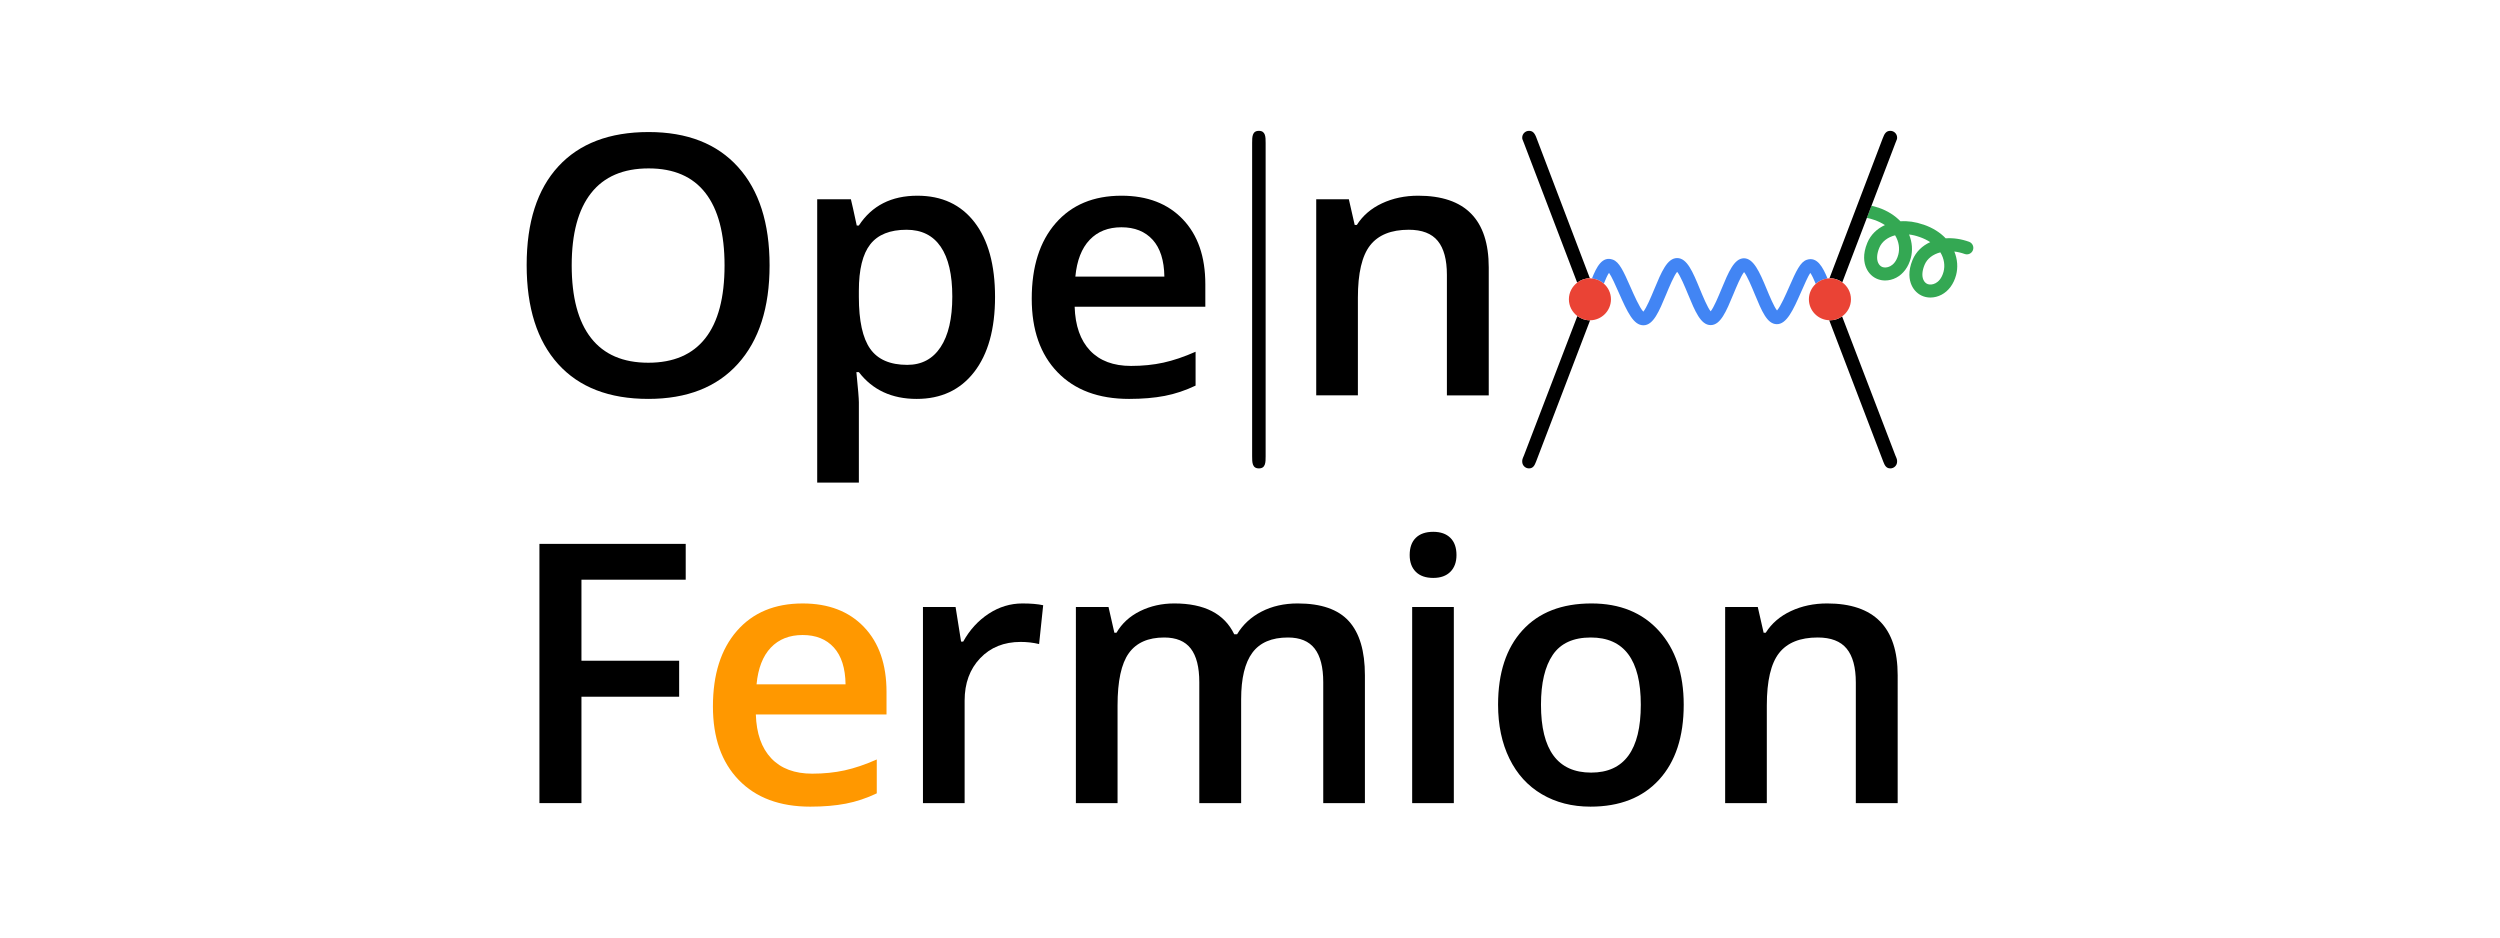 <?xml version="1.0" encoding="iso-8859-1"?>
<!-- Generator: Adobe Illustrator 22.0.1, SVG Export Plug-In . SVG Version: 6.00 Build 0)  -->
<svg version="1.1" id="Layer_1" xmlns="http://www.w3.org/2000/svg"
xmlns:xlink="http://www.w3.org/1999/xlink" x="0px" y="0px" width="400"
height="150"
	 viewBox="0 0 234.72 128.88" style="enable-background:new 0 0 234.72 128.88;" xml:space="preserve">
<g>
	<g>
		<path style="fill:none;" d="M203.875,34.057c-0.338,0.808-0.397,1.543-0.165,2.067c0.128,0.29,0.341,0.5,0.599,0.593
			c0.243,0.086,0.649,0.099,1.067-0.122c0.365-0.193,0.854-0.625,1.108-1.588c0.214-0.815,0.099-1.776-0.442-2.656
			C205.031,32.61,204.233,33.201,203.875,34.057z"/>
		<path style="fill:none;" d="M210.097,36.399c-0.338,0.809-0.397,1.543-0.165,2.067c0.128,0.29,0.341,0.5,0.599,0.592
			c0.242,0.086,0.649,0.099,1.067-0.122c0.365-0.193,0.853-0.625,1.107-1.588c0.214-0.815,0.099-1.777-0.442-2.657
			C211.253,34.953,210.455,35.543,210.097,36.399z"/>
		<path style="fill:#34A853;" d="M216.208,33.236c-1.096-0.394-2.194-0.543-3.209-0.473c-0.739-0.777-1.746-1.438-3.04-1.883
			c-0.011-0.004-0.022-0.001-0.033-0.004c-1.077-0.379-2.151-0.527-3.15-0.455c-0.739-0.776-1.747-1.438-3.041-1.882
			c-0.011-0.004-0.021-0.001-0.032-0.004c-0.299-0.105-0.604-0.181-0.907-0.252l-0.354,0.927l-0.281,0.737
			c0.009,0.002,0.015,0.009,0.025,0.011c0.324,0.064,0.651,0.155,0.974,0.27c0.002,0.001,0.005,0,0.007,0.001
			c0.569,0.196,1.061,0.439,1.478,0.714c-1.093,0.497-1.955,1.323-2.416,2.425c-0.678,1.622-0.457,2.785-0.151,3.476
			c0.328,0.743,0.908,1.294,1.633,1.551c0.307,0.109,0.633,0.164,0.965,0.163c0.516,0,1.044-0.131,1.532-0.388
			c0.963-0.508,1.673-1.471,1.999-2.711c0.267-1.014,0.197-2.149-0.243-3.224c0.465,0.055,0.943,0.165,1.419,0.337
			c0.004,0.002,0.009,0,0.013,0.002c0.567,0.196,1.057,0.437,1.473,0.712c-1.093,0.497-1.955,1.323-2.417,2.425
			c-0.678,1.622-0.456,2.786-0.15,3.478c0.328,0.742,0.908,1.292,1.632,1.55c0.307,0.109,0.633,0.164,0.965,0.164
			c0.516,0,1.044-0.131,1.532-0.389c0.963-0.508,1.673-1.471,1.999-2.711c0.267-1.014,0.197-2.15-0.244-3.225
			c0.465,0.054,0.944,0.165,1.42,0.336c0.46,0.168,0.974-0.073,1.14-0.537C216.912,33.913,216.672,33.402,216.208,33.236z
			 M206.484,35.005c-0.254,0.963-0.743,1.396-1.108,1.588c-0.418,0.221-0.824,0.209-1.067,0.122
			c-0.258-0.092-0.471-0.302-0.599-0.593c-0.232-0.524-0.173-1.258,0.165-2.067c0.358-0.856,1.156-1.446,2.167-1.708
			C206.583,33.229,206.698,34.19,206.484,35.005z M212.706,37.348c-0.254,0.963-0.742,1.395-1.107,1.588
			c-0.418,0.221-0.825,0.209-1.067,0.122c-0.258-0.092-0.471-0.302-0.599-0.592c-0.232-0.524-0.174-1.258,0.165-2.067
			c0.358-0.856,1.156-1.446,2.167-1.708C212.805,35.571,212.92,36.533,212.706,37.348z"/>
		<path d="M156.778,19.055c-0.278-0.789-0.557-1.067-1.067-1.067s-0.928,0.418-0.928,0.928c0,0.139,0,0.232,0.232,0.742l7.324,19.2
			c0.485-0.373,1.085-0.604,1.743-0.606L156.778,19.055z"/>
		<path d="M162.363,43.448l-7.348,19.18c-0.232,0.51-0.232,0.603-0.232,0.835c0,0.51,0.418,0.928,0.928,0.928
			c0.603,0,0.789-0.464,0.974-0.928l7.428-19.431c-0.008,0-0.015,0.002-0.023,0.002C163.441,44.035,162.847,43.812,162.363,43.448z"
			/>
		<path d="M202.798,28.282l3.29-8.624c0.232-0.51,0.232-0.603,0.232-0.742c0-0.51-0.418-0.928-0.928-0.928s-0.789,0.278-1.067,1.067
			l-7.305,19.203c0.022,0,0.043-0.007,0.065-0.007c0.636,0,1.219,0.212,1.697,0.561l3.057-8.014l0.325-0.852l0.281-0.737
			L202.798,28.282z"/>
		<path d="M196.986,44.025l7.431,19.439c0.186,0.464,0.371,0.928,0.974,0.928c0.51,0,0.928-0.418,0.928-0.928
			c0-0.232,0-0.325-0.232-0.835l-7.331-19.135c-0.473,0.338-1.048,0.541-1.673,0.541C197.05,44.035,197.019,44.026,196.986,44.025z"
			/>
		<path style="fill:#4285F4;" d="M193.909,35.712c-0.887,0.296-1.443,1.484-2.43,3.735c-0.428,0.976-1.187,2.707-1.669,3.233
			c-0.414-0.505-1.038-2.014-1.429-2.958c-0.979-2.367-1.803-4.209-3.121-4.217c-1.341,0.019-2.113,1.88-3.089,4.238
			c-0.404,0.977-1.051,2.539-1.483,3.056c-0.43-0.518-1.073-2.075-1.476-3.049c-0.986-2.388-1.765-4.273-3.131-4.273
			c-0.001,0-0.002,0-0.004,0c-1.365,0.004-2.151,1.897-3.146,4.293c-0.41,0.989-1.07,2.576-1.501,3.075
			c-0.503-0.518-1.308-2.347-1.76-3.374c-0.995-2.261-1.555-3.456-2.425-3.774c-1.468-0.534-2.24,1-2.877,2.583
			c0.626,0.061,1.19,0.316,1.635,0.711c0.222-0.554,0.492-1.181,0.712-1.482c0.365,0.502,0.93,1.788,1.323,2.68
			c1.235,2.804,2.063,4.529,3.407,4.529c0.009,0,0.019,0,0.029,0c1.342-0.024,2.119-1.896,3.103-4.265
			c0.41-0.988,1.067-2.568,1.503-3.085c0.432,0.516,1.079,2.082,1.484,3.062c0.983,2.379,1.758,4.258,3.118,4.263
			c0.002,0,0.003,0,0.005,0c1.364,0,2.144-1.884,3.132-4.267c0.399-0.964,1.036-2.502,1.463-3.023
			c0.425,0.517,1.057,2.044,1.452,3.001c0.994,2.402,1.712,4.138,3.032,4.162c1.356,0.031,2.261-1.928,3.346-4.403
			c0.398-0.907,0.977-2.227,1.27-2.649c0.226,0.287,0.512,0.932,0.75,1.511c0.439-0.404,1.001-0.667,1.624-0.739
			C196.112,36.726,195.327,35.243,193.909,35.712z"/>
		<path style="fill:#EA4335;" d="M197.019,38.258c-0.09,0.002-0.176,0.017-0.263,0.027c-0.623,0.072-1.185,0.335-1.624,0.739
			c-0.574,0.529-0.94,1.28-0.94,2.12c0,1.561,1.245,2.829,2.794,2.882c0.033,0.001,0.065,0.01,0.098,0.01
			c0.624,0,1.199-0.204,1.673-0.541c0.735-0.525,1.219-1.38,1.219-2.35c0-0.959-0.474-1.804-1.195-2.331
			c-0.478-0.349-1.061-0.561-1.697-0.561C197.062,38.251,197.041,38.257,197.019,38.258z"/>
		<path style="fill:#EA4335;" d="M164.091,38.251c-0.003,0-0.006,0.001-0.009,0.001c-0.658,0.002-1.257,0.233-1.743,0.606
			c-0.688,0.529-1.14,1.352-1.14,2.285c0,0.945,0.462,1.777,1.164,2.305c0.483,0.363,1.077,0.587,1.727,0.587
			c0.008,0,0.015-0.002,0.023-0.002c1.584-0.013,2.869-1.303,2.869-2.889c0-0.859-0.383-1.622-0.979-2.152
			c-0.445-0.396-1.01-0.651-1.635-0.711C164.275,38.27,164.185,38.251,164.091,38.251z"/>
	</g>
	<g>
		<path d="M51.316,36.484c0,5.801-1.45,10.311-4.351,13.528c-2.901,3.218-7.008,4.826-12.322,4.826c-5.379,0-9.51-1.597-12.395-4.79
			s-4.327-7.731-4.327-13.614s1.45-10.4,4.351-13.553s7.04-4.729,12.419-4.729c5.298,0,9.393,1.601,12.285,4.802
			S51.316,30.667,51.316,36.484z M24.113,36.484c0,4.388,0.886,7.715,2.657,9.982c1.771,2.267,4.396,3.4,7.873,3.4
			c3.461,0,6.074-1.121,7.837-3.364s2.645-5.582,2.645-10.018c0-4.371-0.873-7.686-2.62-9.945s-4.351-3.388-7.812-3.388
			c-3.494,0-6.13,1.129-7.91,3.388C25.002,28.798,24.113,32.113,24.113,36.484z"/>
		<path d="M71.536,54.839c-3.413,0-6.061-1.227-7.946-3.681h-0.341c0.228,2.275,0.341,3.656,0.341,4.144v11.042h-5.728V27.392h4.631
			c0.13,0.504,0.398,1.706,0.804,3.608h0.293c1.788-2.73,4.469-4.095,8.044-4.095c3.364,0,5.984,1.219,7.861,3.656
			c1.877,2.438,2.815,5.858,2.815,10.262s-0.955,7.841-2.864,10.311C77.536,53.604,74.899,54.839,71.536,54.839z M70.146,31.585
			c-2.275,0-3.937,0.666-4.985,1.999c-1.048,1.333-1.572,3.461-1.572,6.386v0.853c0,3.283,0.52,5.659,1.56,7.13
			c1.04,1.471,2.738,2.206,5.094,2.206c1.983,0,3.51-0.813,4.583-2.438s1.609-3.941,1.609-6.947c0-3.023-0.532-5.31-1.597-6.862
			C73.774,32.361,72.21,31.585,70.146,31.585z"/>
		<path d="M100.737,54.839c-4.193,0-7.471-1.223-9.835-3.669c-2.364-2.446-3.547-5.814-3.547-10.104
			c0-4.404,1.097-7.865,3.291-10.384c2.194-2.519,5.208-3.778,9.043-3.778c3.559,0,6.37,1.081,8.434,3.242s3.096,5.135,3.096,8.921
			v3.096H93.254c0.081,2.616,0.788,4.627,2.121,6.033c1.333,1.406,3.209,2.108,5.631,2.108c1.593,0,3.075-0.15,4.449-0.451
			c1.373-0.301,2.848-0.8,4.424-1.499v4.656c-1.398,0.666-2.811,1.138-4.241,1.414C104.207,54.701,102.574,54.839,100.737,54.839z
			 M99.689,31.244c-1.82,0-3.278,0.577-4.375,1.731c-1.097,1.154-1.751,2.836-1.962,5.046h12.236
			c-0.033-2.226-0.569-3.912-1.609-5.058C102.939,31.817,101.509,31.244,99.689,31.244z"/>
		<path d="M150.181,54.352h-5.753V37.776c0-2.08-0.418-3.632-1.255-4.656c-0.837-1.024-2.165-1.536-3.985-1.536
			c-2.421,0-4.193,0.715-5.314,2.145c-1.121,1.43-1.682,3.827-1.682,7.191v13.431h-5.728V27.392h4.485l0.804,3.534h0.293
			c0.813-1.284,1.966-2.275,3.461-2.974s3.153-1.048,4.973-1.048c6.468,0,9.701,3.291,9.701,9.872V54.352z"/>
		<path d="M25.453,110.405h-5.777V74.768h20.11v4.924H25.453v11.14h13.431v4.948H25.453V110.405z"/>
		<path style="fill:#FF9800;" d="M56.91,110.892c-4.193,0-7.471-1.223-9.835-3.669c-2.364-2.446-3.547-5.813-3.547-10.103
			c0-4.404,1.097-7.865,3.291-10.384c2.194-2.519,5.208-3.778,9.043-3.778c3.559,0,6.37,1.081,8.434,3.242
			c2.064,2.161,3.096,5.135,3.096,8.921v3.096H49.427c0.081,2.616,0.788,4.627,2.121,6.032c1.333,1.406,3.209,2.109,5.631,2.109
			c1.593,0,3.075-0.151,4.449-0.452c1.373-0.301,2.848-0.8,4.424-1.499v4.656c-1.398,0.666-2.811,1.138-4.241,1.414
			C60.38,110.754,58.747,110.892,56.91,110.892z M55.862,87.297c-1.82,0-3.278,0.577-4.375,1.731s-1.751,2.836-1.962,5.046h12.236
			c-0.033-2.226-0.569-3.913-1.609-5.058C59.112,87.869,57.682,87.297,55.862,87.297z"/>
		<path d="M86.076,82.958c1.154,0,2.104,0.081,2.852,0.244l-0.561,5.338c-0.813-0.195-1.658-0.293-2.535-0.293
			c-2.291,0-4.148,0.748-5.57,2.243c-1.422,1.495-2.133,3.437-2.133,5.826v14.089h-5.728V83.445h4.485l0.756,4.753h0.293
			c0.894-1.609,2.06-2.884,3.498-3.827C82.87,83.429,84.418,82.958,86.076,82.958z"/>
		<path d="M116.143,110.405h-5.753V93.781c0-2.064-0.39-3.604-1.17-4.62c-0.78-1.016-1.999-1.523-3.656-1.523
			c-2.21,0-3.831,0.718-4.863,2.157c-1.032,1.438-1.548,3.832-1.548,7.179v13.431h-5.728V83.445h4.485l0.804,3.534h0.293
			c0.748-1.284,1.832-2.275,3.254-2.974c1.422-0.699,2.986-1.048,4.692-1.048c4.144,0,6.89,1.414,8.239,4.241h0.39
			c0.796-1.333,1.918-2.373,3.364-3.12s3.104-1.121,4.973-1.121c3.218,0,5.562,0.813,7.032,2.438
			c1.471,1.625,2.206,4.103,2.206,7.435v17.575h-5.728V93.781c0-2.064-0.394-3.604-1.182-4.62c-0.788-1.016-2.011-1.523-3.669-1.523
			c-2.226,0-3.855,0.694-4.887,2.084c-1.032,1.389-1.548,3.523-1.548,6.399V110.405z"/>
		<path d="M139.311,76.303c0-1.024,0.28-1.812,0.841-2.364s1.361-0.829,2.401-0.829c1.008,0,1.792,0.276,2.352,0.829
			c0.561,0.553,0.841,1.341,0.841,2.364c0,0.975-0.28,1.742-0.841,2.303c-0.561,0.561-1.345,0.842-2.352,0.842
			c-1.04,0-1.84-0.281-2.401-0.842C139.592,78.046,139.311,77.278,139.311,76.303z M145.381,110.405h-5.728V83.445h5.728V110.405z"
			/>
		<path d="M176.984,96.876c0,4.404-1.129,7.841-3.388,10.311s-5.403,3.705-9.433,3.705c-2.519,0-4.745-0.569-6.679-1.706
			c-1.934-1.138-3.421-2.771-4.461-4.899c-1.04-2.129-1.56-4.599-1.56-7.41c0-4.371,1.121-7.784,3.364-10.238
			s5.403-3.681,9.482-3.681c3.9,0,6.988,1.255,9.263,3.765S176.984,92.619,176.984,96.876z M157.362,96.876
			c0,6.224,2.299,9.336,6.898,9.336c4.55,0,6.825-3.112,6.825-9.336c0-6.159-2.291-9.238-6.874-9.238
			c-2.405,0-4.148,0.796-5.229,2.389S157.362,93.903,157.362,96.876z"/>
		<path d="M206.397,110.405h-5.753V93.829c0-2.08-0.418-3.632-1.255-4.656c-0.837-1.024-2.165-1.536-3.985-1.536
			c-2.421,0-4.193,0.715-5.314,2.145c-1.121,1.43-1.682,3.827-1.682,7.191v13.431h-5.728V83.445h4.485l0.804,3.534h0.293
			c0.813-1.284,1.966-2.275,3.461-2.974c1.495-0.699,3.153-1.048,4.973-1.048c6.468,0,9.701,3.291,9.701,9.872V110.405z"/>
	</g>
	<g>
		<path id="g3-106_10_" d="M119.509,19.658c0-0.835,0-1.67-0.928-1.67s-0.928,0.835-0.928,1.67v43.063c0,0.835,0,1.671,0.928,1.671
			s0.928-0.835,0.928-1.671V19.658z"/>
	</g>
</g>
</svg>
